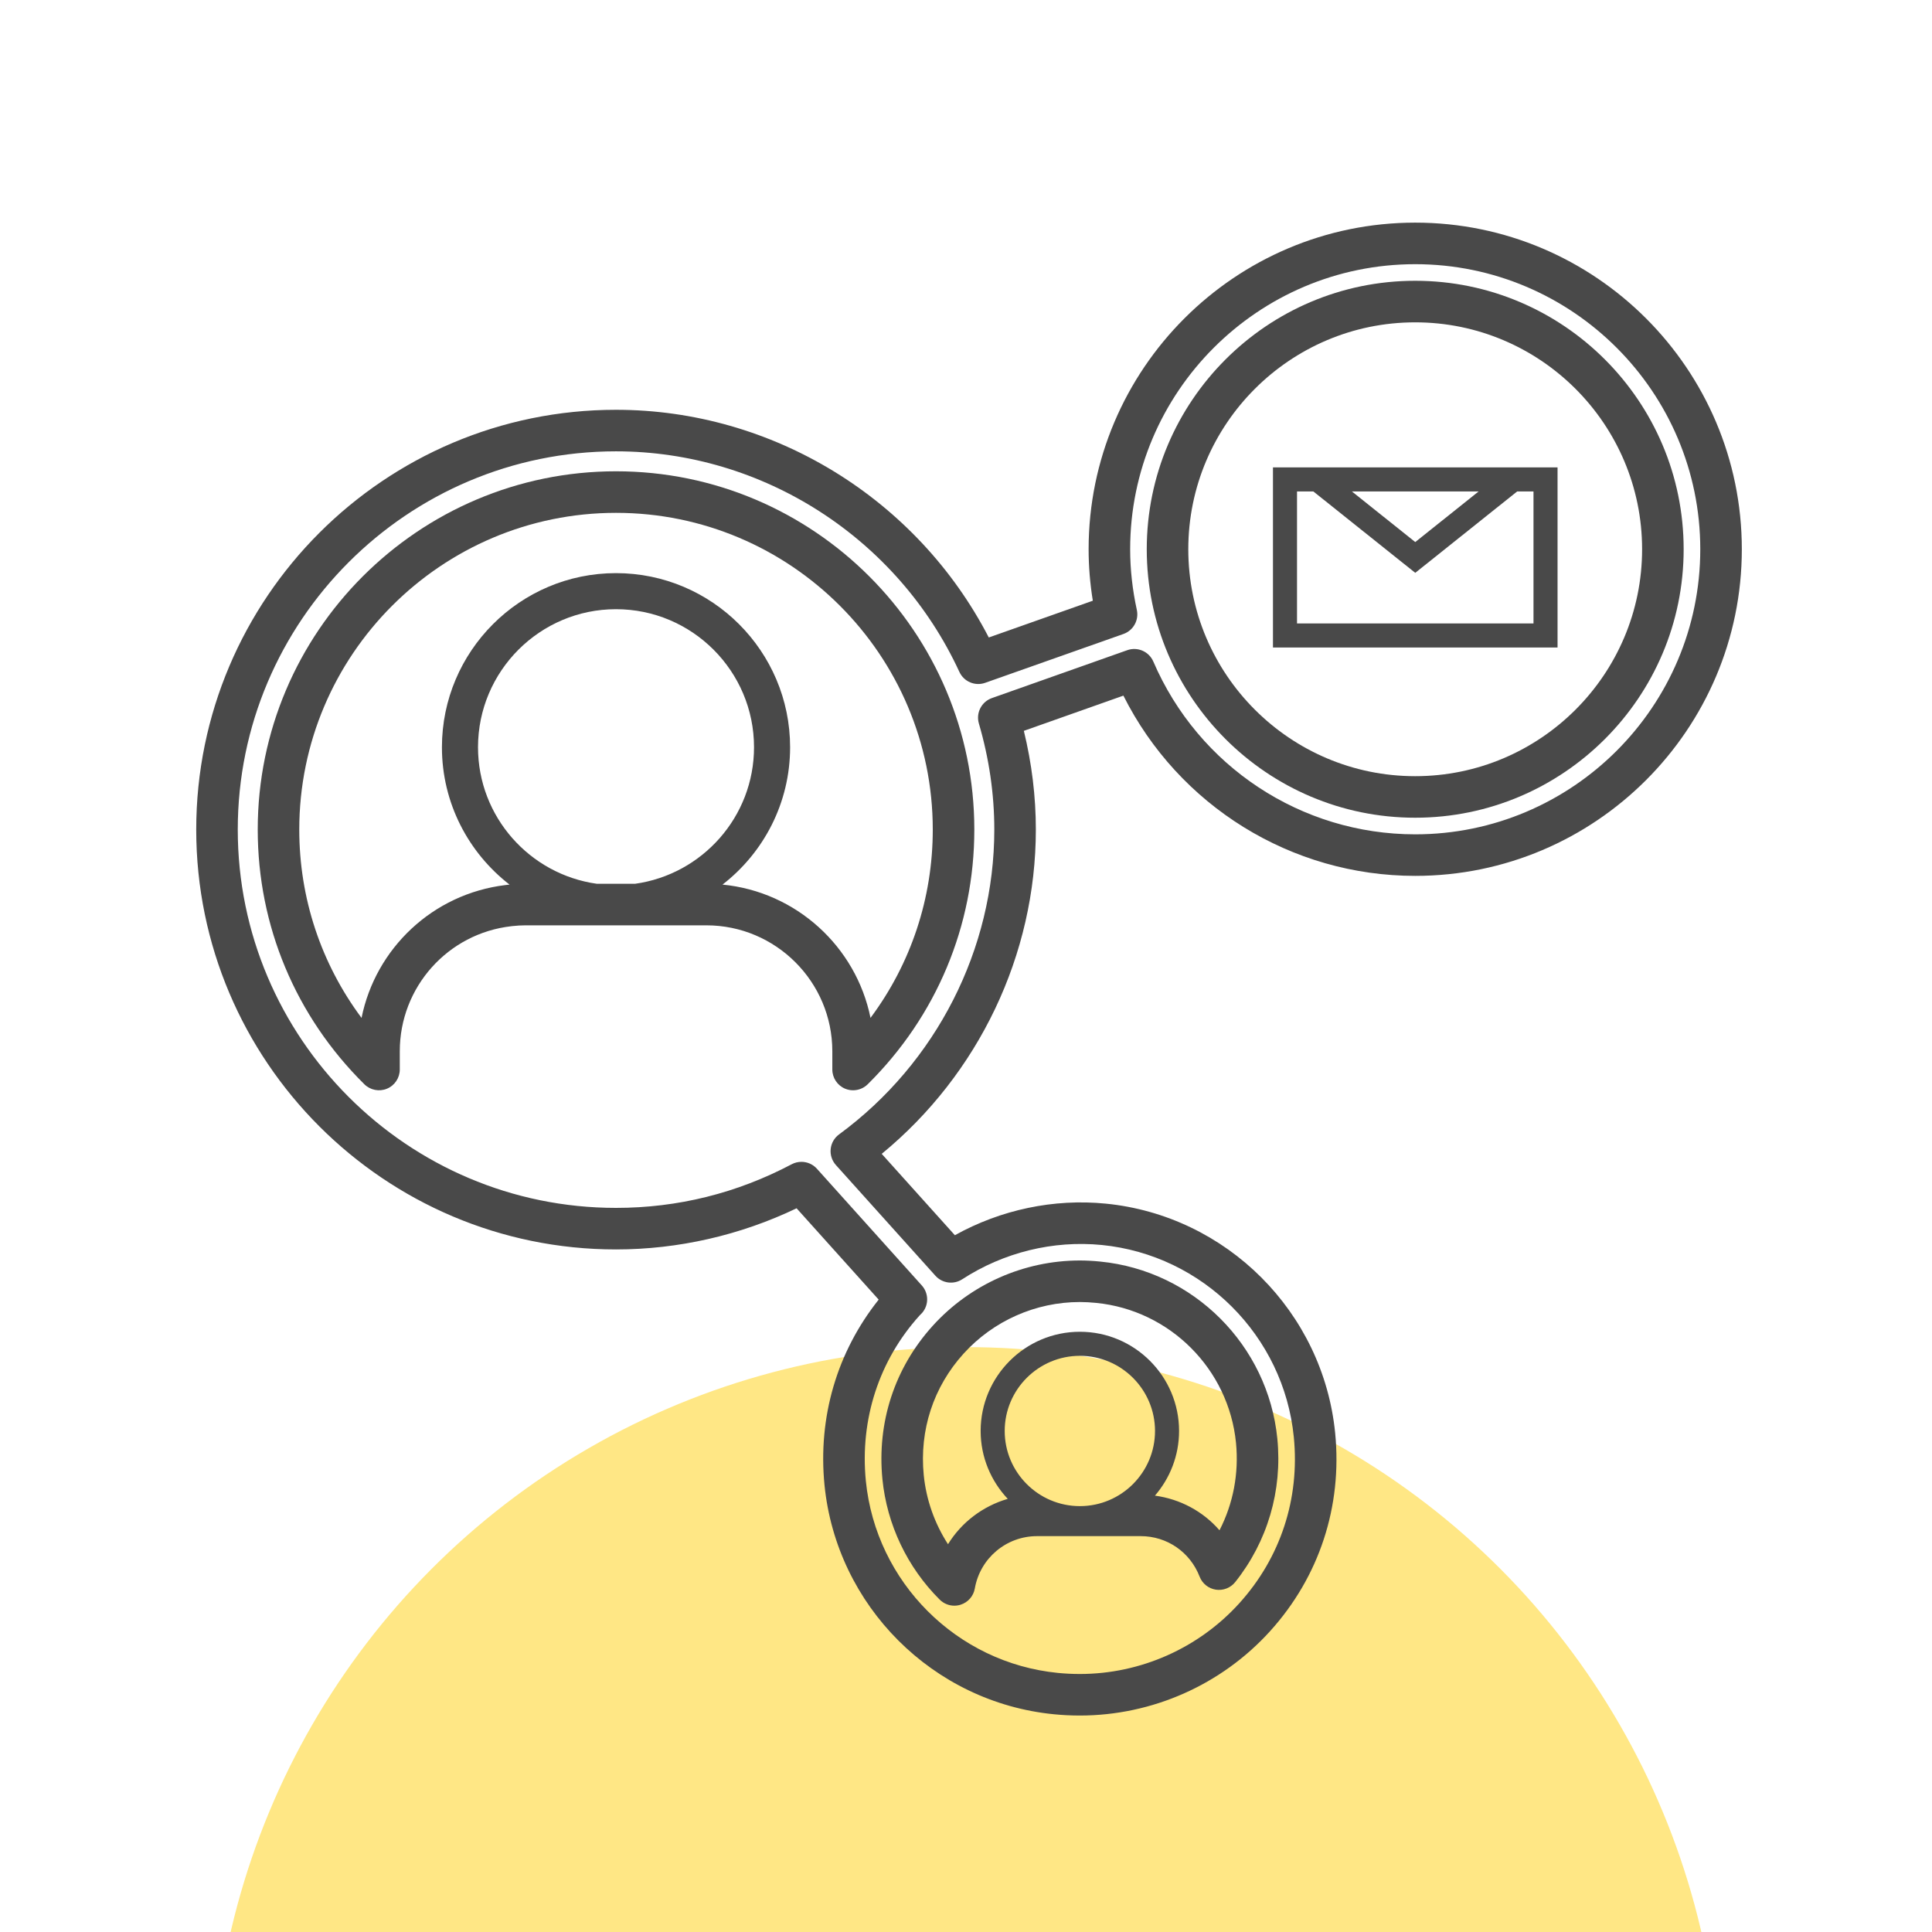 <svg width="120" height="120" viewBox="0 0 120 120" fill="none" xmlns="http://www.w3.org/2000/svg">
<g clip-path="url(#clip0_4156_2682)">
<circle cx="60" cy="130.547" r="46.875" fill="#FFE785"/>
<path d="M95.248 38.723H80.56V30.524H81.574L87.904 35.58L94.235 30.524H95.248V38.723ZM91.841 30.524L87.904 33.668L83.968 30.524H91.841ZM96.742 29.03H96.105H79.704H79.066V40.217H96.742V29.03Z" fill="#494949"/>
<path d="M59.848 84.079C61.693 82.041 64.326 80.871 67.072 80.871C67.387 80.871 67.726 80.89 68.081 80.925C72.661 81.376 76.316 85.03 76.77 89.615C76.957 91.518 76.597 93.394 75.745 95.049C74.725 93.875 73.309 93.109 71.735 92.897C72.667 91.816 73.234 90.414 73.234 88.88C73.234 85.483 70.47 82.718 67.072 82.718C63.675 82.718 60.91 85.483 60.91 88.88C60.91 90.511 61.554 91.993 62.593 93.097C61.045 93.548 59.722 94.552 58.882 95.914C58.051 94.628 57.529 93.157 57.376 91.625C57.099 88.824 57.977 86.144 59.848 84.079V84.079ZM67.072 93.548C64.499 93.548 62.404 91.453 62.404 88.88C62.404 86.306 64.499 84.212 67.072 84.212C69.647 84.212 71.74 86.306 71.74 88.88C71.74 91.453 69.647 93.548 67.072 93.548ZM54.809 91.88C55.091 94.698 56.354 97.354 58.367 99.356C58.612 99.6 58.942 99.732 59.277 99.732C59.407 99.732 59.539 99.712 59.666 99.671C60.125 99.526 60.465 99.138 60.547 98.664C60.879 96.78 62.504 95.412 64.412 95.412H70.851C72.482 95.412 73.917 96.398 74.51 97.927C74.677 98.358 75.061 98.667 75.518 98.737C75.974 98.806 76.434 98.626 76.722 98.265C78.727 95.749 79.656 92.587 79.338 89.361C78.763 83.556 74.135 78.928 68.335 78.358C67.898 78.314 67.473 78.291 67.072 78.291C63.599 78.291 60.267 79.77 57.934 82.347C55.569 84.959 54.46 88.343 54.809 91.88" fill="#494949"/>
<path d="M38.263 31.854C49.111 31.854 57.936 40.679 57.936 51.526C57.936 55.792 56.581 59.852 54.069 63.223C53.172 58.796 49.451 55.383 44.876 54.944C47.426 52.967 49.075 49.882 49.075 46.413C49.075 40.449 44.224 35.598 38.26 35.598C32.299 35.598 27.449 40.449 27.449 46.413C27.449 49.884 29.099 52.969 31.65 54.946C31.617 54.95 31.585 54.952 31.55 54.955C31.497 54.958 31.444 54.964 31.393 54.973C26.876 55.52 23.328 58.907 22.456 63.224C19.945 59.853 18.588 55.793 18.588 51.526C18.588 40.679 27.414 31.854 38.263 31.854V31.854ZM39.45 54.893H37.071C32.907 54.311 29.69 50.735 29.69 46.413C29.69 41.684 33.535 37.838 38.26 37.838C42.988 37.838 46.834 41.684 46.834 46.413C46.834 50.735 43.615 54.311 39.45 54.893ZM22.633 67.347C23.005 67.713 23.557 67.82 24.038 67.62C24.518 67.419 24.831 66.949 24.831 66.429V65.295C24.831 61.312 27.814 57.973 31.768 57.528C31.784 57.526 31.799 57.524 31.814 57.522C32.116 57.489 32.39 57.474 32.653 57.474H43.875C48.187 57.474 51.697 60.983 51.697 65.295V66.429C51.697 66.949 52.01 67.419 52.489 67.62C52.65 67.687 52.818 67.719 52.986 67.719C53.319 67.719 53.648 67.59 53.894 67.347C58.165 63.123 60.517 57.505 60.517 51.526C60.517 39.256 50.533 29.273 38.263 29.273C25.992 29.273 16.008 39.256 16.008 51.526C16.008 57.506 18.361 63.124 22.633 67.347" fill="#494949"/>
<path d="M87.9 20.021C95.672 20.021 101.994 26.343 101.994 34.115C101.994 41.886 95.672 48.21 87.9 48.21C80.129 48.21 73.807 41.886 73.807 34.115C73.807 26.343 80.129 20.021 87.9 20.021ZM87.9 50.79C97.095 50.79 104.575 43.309 104.575 34.115C104.575 24.92 97.095 17.44 87.9 17.44C78.707 17.44 71.227 24.92 71.227 34.115C71.227 43.309 78.707 50.79 87.9 50.79" fill="#494949"/>
<path d="M38.261 28.033C47.376 28.033 55.748 33.411 59.59 41.735C59.869 42.34 60.564 42.633 61.191 42.411L69.781 39.377C70.394 39.159 70.749 38.52 70.611 37.884C70.336 36.622 70.196 35.354 70.196 34.115C70.196 24.352 78.139 16.409 87.902 16.409C97.665 16.409 105.607 24.352 105.607 34.115C105.607 43.879 97.665 51.822 87.902 51.822C80.826 51.822 74.441 47.609 71.635 41.09C71.366 40.466 70.659 40.158 70.02 40.383L61.608 43.359C60.962 43.587 60.607 44.281 60.8 44.938C61.436 47.108 61.758 49.325 61.758 51.527C61.758 58.951 58.153 66.028 52.116 70.46C51.821 70.675 51.633 71.005 51.595 71.368C51.558 71.73 51.675 72.091 51.918 72.362L58.101 79.239C58.525 79.711 59.23 79.804 59.764 79.459C62.336 77.786 65.413 77.031 68.43 77.328C74.719 77.951 79.737 82.97 80.361 89.258C80.739 93.087 79.536 96.754 76.972 99.585C74.446 102.374 70.836 103.975 67.07 103.975C66.609 103.975 66.152 103.952 65.709 103.908C59.421 103.287 54.404 98.271 53.779 91.98C53.403 88.151 54.606 84.484 57.119 81.704C57.156 81.671 57.236 81.591 57.269 81.553C57.698 81.062 57.693 80.329 57.256 79.843L50.739 72.591C50.487 72.312 50.136 72.164 49.779 72.164C49.575 72.164 49.367 72.212 49.177 72.312C45.769 74.112 42.096 75.024 38.261 75.024C25.307 75.024 14.768 64.484 14.768 51.527C14.768 38.572 25.307 28.033 38.261 28.033V28.033ZM12.188 51.527C12.188 65.906 23.884 77.605 38.261 77.605C42.125 77.605 45.981 76.724 49.478 75.049L54.576 80.722C51.987 83.974 50.796 88.023 51.211 92.235C51.957 99.746 57.948 105.734 65.453 106.475C65.979 106.528 66.523 106.555 67.07 106.555C71.564 106.555 75.87 104.646 78.885 101.317C81.944 97.939 83.379 93.566 82.929 89.004C82.183 81.495 76.193 75.505 68.684 74.76C65.453 74.44 62.163 75.135 59.309 76.722L54.765 71.668C60.784 66.725 64.338 59.297 64.338 51.527C64.338 49.478 64.087 47.42 63.593 45.394L69.776 43.207C73.21 50.047 80.198 54.402 87.902 54.402C99.088 54.402 108.188 45.301 108.188 34.115C108.188 22.929 99.088 13.828 87.902 13.828C76.716 13.828 67.616 22.929 67.616 34.115C67.616 35.17 67.703 36.24 67.877 37.312L61.415 39.595C56.949 30.966 47.987 25.453 38.261 25.453C23.884 25.453 12.188 37.149 12.188 51.527" fill="#494949"/>
</g>
<defs>
<clipPath id="clip0_4156_2682">
<rect width="120" height="120" fill="white"/>
</clipPath>
</defs>
</svg>
